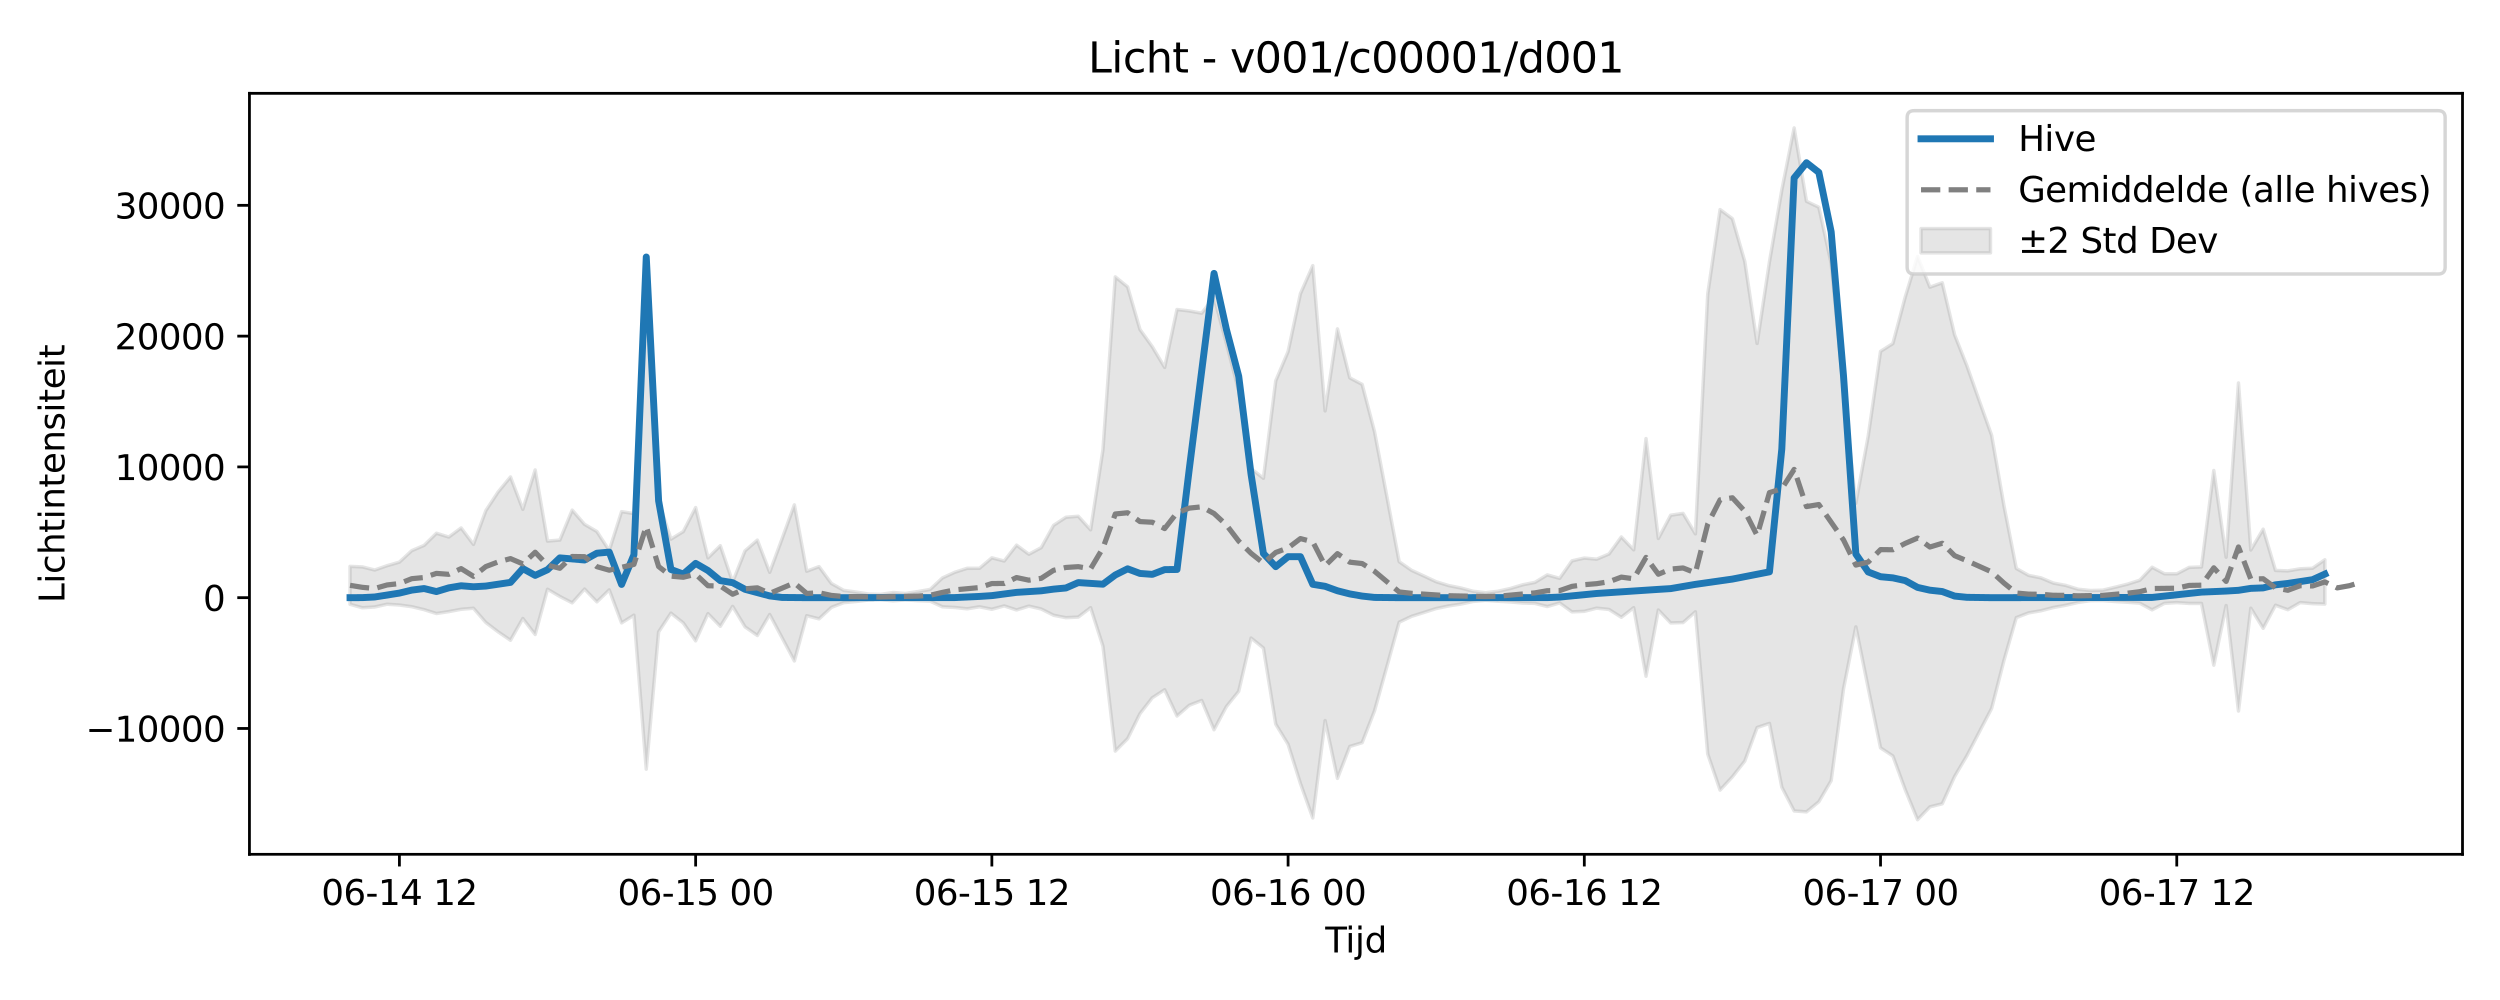 <?xml version="1.0" encoding="utf-8" standalone="no"?>
<!DOCTYPE svg PUBLIC "-//W3C//DTD SVG 1.1//EN"
  "http://www.w3.org/Graphics/SVG/1.1/DTD/svg11.dtd">
<svg xmlns:xlink="http://www.w3.org/1999/xlink" width="720pt" height="288pt" viewBox="0 0 720 288" xmlns="http://www.w3.org/2000/svg" version="1.1">
 <defs>
  <style type="text/css">*{stroke-linejoin: round; stroke-linecap: butt}</style>
 </defs>
 <g id="figure_1">
  <g id="patch_1">
   <path d="M 0 288 
L 720 288 
L 720 0 
L 0 0 
z
" style="fill: #ffffff"/>
  </g>
  <g id="axes_1">
   <g id="patch_2">
    <path d="M 71.84 246.04 
L 709.2 246.04 
L 709.2 26.88 
L 71.84 26.88 
z
" style="fill: #ffffff"/>
   </g>
   <g id="FillBetweenPolyCollection_1">
    <defs>
     <path id="m6eb26330e3" d="M 100.811 -124.887 
L 100.811 -113.963 
L 104.366 -112.962 
L 107.92 -113.189 
L 111.475 -113.981 
L 115.03 -113.755 
L 118.584 -113.27 
L 122.139 -112.419 
L 125.694 -111.305 
L 129.249 -111.852 
L 132.803 -112.524 
L 136.358 -112.824 
L 139.913 -108.725 
L 143.467 -106.02 
L 147.022 -103.599 
L 150.577 -109.879 
L 154.132 -105.257 
L 157.686 -118.308 
L 161.241 -116.21 
L 164.796 -114.378 
L 168.35 -118.353 
L 171.905 -114.666 
L 175.46 -118.114 
L 179.015 -108.609 
L 182.569 -110.822 
L 186.124 -66.468 
L 189.679 -106.007 
L 193.233 -111.414 
L 196.788 -108.592 
L 200.343 -103.433 
L 203.898 -111.276 
L 207.452 -107.619 
L 211.007 -113.359 
L 214.562 -107.466 
L 218.116 -104.97 
L 221.671 -111.023 
L 225.226 -104.342 
L 228.781 -97.64 
L 232.335 -110.677 
L 235.89 -109.77 
L 239.445 -113.078 
L 242.999 -114.436 
L 246.554 -114.77 
L 250.109 -115.189 
L 253.664 -115.306 
L 257.218 -114.942 
L 260.773 -115.244 
L 264.328 -114.998 
L 267.882 -114.866 
L 271.437 -113.23 
L 274.992 -113.044 
L 278.547 -112.66 
L 282.101 -113.239 
L 285.656 -112.528 
L 289.211 -113.501 
L 292.765 -112.327 
L 296.32 -113.439 
L 299.875 -112.608 
L 303.43 -110.806 
L 306.984 -110.104 
L 310.539 -110.277 
L 314.094 -112.992 
L 317.648 -101.89 
L 321.203 -71.683 
L 324.758 -75.268 
L 328.313 -82.468 
L 331.867 -87.041 
L 335.422 -89.355 
L 338.977 -81.78 
L 342.531 -84.889 
L 346.086 -86.26 
L 349.641 -77.827 
L 353.196 -84.499 
L 356.75 -88.916 
L 360.305 -104.244 
L 363.86 -101.375 
L 367.414 -79.444 
L 370.969 -73.642 
L 374.524 -62.376 
L 378.079 -52.418 
L 381.633 -80.473 
L 385.188 -63.826 
L 388.743 -73.025 
L 392.297 -74.1 
L 395.852 -83.255 
L 399.407 -95.965 
L 402.961 -108.8 
L 406.516 -110.491 
L 410.071 -111.6 
L 413.626 -112.74 
L 417.18 -113.486 
L 420.735 -114.028 
L 424.29 -114.79 
L 427.844 -115.094 
L 431.399 -114.845 
L 434.954 -114.636 
L 438.509 -114.327 
L 442.063 -114.222 
L 445.618 -113.313 
L 449.173 -114.359 
L 452.727 -111.776 
L 456.282 -111.935 
L 459.837 -112.846 
L 463.392 -112.479 
L 466.946 -110.222 
L 470.501 -112.992 
L 474.056 -93.24 
L 477.61 -112.322 
L 481.165 -108.594 
L 484.72 -108.699 
L 488.275 -111.795 
L 491.829 -70.836 
L 495.384 -60.452 
L 498.939 -64.278 
L 502.493 -68.81 
L 506.048 -78.476 
L 509.603 -79.66 
L 513.158 -61.293 
L 516.712 -54.452 
L 520.267 -54.183 
L 523.822 -57.09 
L 527.376 -63.171 
L 530.931 -89.601 
L 534.486 -107.462 
L 538.041 -89.863 
L 541.595 -72.619 
L 545.15 -70.278 
L 548.705 -60.569 
L 552.259 -51.922 
L 555.814 -55.627 
L 559.369 -56.511 
L 562.924 -64.367 
L 566.478 -70.363 
L 570.033 -77.191 
L 573.588 -83.973 
L 577.142 -97.808 
L 580.697 -110.126 
L 584.252 -111.491 
L 587.807 -112.103 
L 591.361 -113.029 
L 594.916 -113.68 
L 598.471 -114.492 
L 602.025 -115.014 
L 605.58 -115.028 
L 609.135 -114.758 
L 612.69 -114.543 
L 616.244 -114.287 
L 619.799 -112.358 
L 623.354 -114.237 
L 626.908 -114.447 
L 630.463 -114.211 
L 634.018 -114.211 
L 637.573 -96.422 
L 641.127 -113.612 
L 644.682 -83.221 
L 648.237 -112.839 
L 651.791 -107.041 
L 655.346 -113.691 
L 658.901 -112.405 
L 662.456 -114.454 
L 666.01 -114.142 
L 669.565 -114.028 
L 669.565 -126.785 
L 669.565 -126.785 
L 666.01 -124.342 
L 662.456 -124.191 
L 658.901 -123.583 
L 655.346 -123.716 
L 651.791 -135.598 
L 648.237 -129.603 
L 644.682 -177.715 
L 641.127 -127.514 
L 637.573 -152.513 
L 634.018 -124.719 
L 630.463 -124.587 
L 626.908 -122.738 
L 623.354 -122.757 
L 619.799 -124.638 
L 616.244 -120.891 
L 612.69 -119.754 
L 609.135 -118.877 
L 605.58 -118.033 
L 602.025 -117.935 
L 598.471 -118.308 
L 594.916 -119.409 
L 591.361 -120.079 
L 587.807 -121.572 
L 584.252 -122.289 
L 580.697 -124.29 
L 577.142 -142.348 
L 573.588 -162.632 
L 570.033 -172.579 
L 566.478 -182.625 
L 562.924 -191.58 
L 559.369 -206.559 
L 555.814 -205.293 
L 552.259 -214.15 
L 548.705 -202.442 
L 545.15 -189.061 
L 541.595 -186.802 
L 538.041 -162.38 
L 534.486 -143.054 
L 530.931 -175.39 
L 527.376 -212.144 
L 523.822 -228.309 
L 520.267 -230.022 
L 516.712 -251.158 
L 513.158 -233.223 
L 509.603 -212.592 
L 506.048 -189.072 
L 502.493 -212.71 
L 498.939 -225.005 
L 495.384 -227.648 
L 491.829 -203.333 
L 488.275 -134.247 
L 484.72 -140.15 
L 481.165 -139.616 
L 477.61 -132.92 
L 474.056 -161.691 
L 470.501 -129.638 
L 466.946 -133.357 
L 463.392 -128.45 
L 459.837 -126.958 
L 456.282 -127.282 
L 452.727 -126.478 
L 449.173 -121.438 
L 445.618 -122.433 
L 442.063 -120.281 
L 438.509 -119.574 
L 434.954 -118.511 
L 431.399 -117.713 
L 427.844 -117.299 
L 424.29 -117.712 
L 420.735 -118.655 
L 417.18 -119.371 
L 413.626 -120.457 
L 410.071 -122.129 
L 406.516 -123.755 
L 402.961 -126.234 
L 399.407 -145.053 
L 395.852 -163.715 
L 392.297 -177.297 
L 388.743 -179.17 
L 385.188 -193.282 
L 381.633 -169.658 
L 378.079 -211.497 
L 374.524 -203.403 
L 370.969 -186.754 
L 367.414 -178.334 
L 363.86 -150.249 
L 360.305 -153.054 
L 356.75 -175.405 
L 353.196 -189.124 
L 349.641 -202.397 
L 346.086 -197.803 
L 342.531 -198.448 
L 338.977 -198.869 
L 335.422 -182.187 
L 331.867 -188.144 
L 328.313 -193.103 
L 324.758 -205.383 
L 321.203 -208.264 
L 317.648 -158.464 
L 314.094 -135.399 
L 310.539 -139.323 
L 306.984 -139.037 
L 303.43 -136.704 
L 299.875 -130.284 
L 296.32 -128.376 
L 292.765 -131.001 
L 289.211 -126.428 
L 285.656 -127.356 
L 282.101 -124.33 
L 278.547 -124.329 
L 274.992 -123.191 
L 271.437 -121.568 
L 267.882 -118.246 
L 264.328 -117.63 
L 260.773 -117.074 
L 257.218 -117.361 
L 253.664 -116.829 
L 250.109 -116.922 
L 246.554 -117.491 
L 242.999 -117.971 
L 239.445 -119.962 
L 235.89 -124.812 
L 232.335 -123.483 
L 228.781 -142.596 
L 225.226 -132.796 
L 221.671 -123.179 
L 218.116 -132.444 
L 214.562 -129.362 
L 211.007 -120.361 
L 207.452 -130.845 
L 203.898 -127.336 
L 200.343 -141.818 
L 196.788 -134.911 
L 193.233 -132.723 
L 189.679 -143.683 
L 186.124 -206.387 
L 182.569 -140.09 
L 179.015 -140.644 
L 175.46 -129.456 
L 171.905 -134.925 
L 168.35 -136.99 
L 164.796 -141.088 
L 161.241 -132.467 
L 157.686 -132.16 
L 154.132 -152.657 
L 150.577 -141.318 
L 147.022 -150.64 
L 143.467 -146.331 
L 139.913 -140.927 
L 136.358 -131.214 
L 132.803 -135.95 
L 129.249 -133.335 
L 125.694 -134.426 
L 122.139 -130.931 
L 118.584 -129.409 
L 115.03 -126.112 
L 111.475 -125.076 
L 107.92 -123.839 
L 104.366 -124.73 
L 100.811 -124.887 
z
" style="stroke: #808080; stroke-opacity: 0.2"/>
    </defs>
    <g clip-path="url(#p157ca19099)">
     <use xlink:href="#m6eb26330e3" x="0" y="288" style="fill: #808080; fill-opacity: 0.2; stroke: #808080; stroke-opacity: 0.2"/>
    </g>
   </g>
   <g id="matplotlib.axis_1">
    <g id="xtick_1">
     <g id="line2d_1">
      <defs>
       <path id="me4bbf41bb2" d="M 0 0 
L 0 3.5 
" style="stroke: #000000; stroke-width: 0.8"/>
      </defs>
      <g>
       <use xlink:href="#me4bbf41bb2" x="115.03" y="246.04" style="stroke: #000000; stroke-width: 0.8"/>
      </g>
     </g>
     <g id="text_1">
      <!-- 06-14 12 -->
      <g transform="translate(92.549 260.638) scale(0.1 -0.1)">
       <defs>
        <path id="DejaVuSans-30" d="M 2034 4250 
Q 1547 4250 1301 3770 
Q 1056 3291 1056 2328 
Q 1056 1369 1301 889 
Q 1547 409 2034 409 
Q 2525 409 2770 889 
Q 3016 1369 3016 2328 
Q 3016 3291 2770 3770 
Q 2525 4250 2034 4250 
z
M 2034 4750 
Q 2819 4750 3233 4129 
Q 3647 3509 3647 2328 
Q 3647 1150 3233 529 
Q 2819 -91 2034 -91 
Q 1250 -91 836 529 
Q 422 1150 422 2328 
Q 422 3509 836 4129 
Q 1250 4750 2034 4750 
z
" transform="scale(0.016)"/>
        <path id="DejaVuSans-36" d="M 2113 2584 
Q 1688 2584 1439 2293 
Q 1191 2003 1191 1497 
Q 1191 994 1439 701 
Q 1688 409 2113 409 
Q 2538 409 2786 701 
Q 3034 994 3034 1497 
Q 3034 2003 2786 2293 
Q 2538 2584 2113 2584 
z
M 3366 4563 
L 3366 3988 
Q 3128 4100 2886 4159 
Q 2644 4219 2406 4219 
Q 1781 4219 1451 3797 
Q 1122 3375 1075 2522 
Q 1259 2794 1537 2939 
Q 1816 3084 2150 3084 
Q 2853 3084 3261 2657 
Q 3669 2231 3669 1497 
Q 3669 778 3244 343 
Q 2819 -91 2113 -91 
Q 1303 -91 875 529 
Q 447 1150 447 2328 
Q 447 3434 972 4092 
Q 1497 4750 2381 4750 
Q 2619 4750 2861 4703 
Q 3103 4656 3366 4563 
z
" transform="scale(0.016)"/>
        <path id="DejaVuSans-2d" d="M 313 2009 
L 1997 2009 
L 1997 1497 
L 313 1497 
L 313 2009 
z
" transform="scale(0.016)"/>
        <path id="DejaVuSans-31" d="M 794 531 
L 1825 531 
L 1825 4091 
L 703 3866 
L 703 4441 
L 1819 4666 
L 2450 4666 
L 2450 531 
L 3481 531 
L 3481 0 
L 794 0 
L 794 531 
z
" transform="scale(0.016)"/>
        <path id="DejaVuSans-34" d="M 2419 4116 
L 825 1625 
L 2419 1625 
L 2419 4116 
z
M 2253 4666 
L 3047 4666 
L 3047 1625 
L 3713 1625 
L 3713 1100 
L 3047 1100 
L 3047 0 
L 2419 0 
L 2419 1100 
L 313 1100 
L 313 1709 
L 2253 4666 
z
" transform="scale(0.016)"/>
        <path id="DejaVuSans-20" transform="scale(0.016)"/>
        <path id="DejaVuSans-32" d="M 1228 531 
L 3431 531 
L 3431 0 
L 469 0 
L 469 531 
Q 828 903 1448 1529 
Q 2069 2156 2228 2338 
Q 2531 2678 2651 2914 
Q 2772 3150 2772 3378 
Q 2772 3750 2511 3984 
Q 2250 4219 1831 4219 
Q 1534 4219 1204 4116 
Q 875 4013 500 3803 
L 500 4441 
Q 881 4594 1212 4672 
Q 1544 4750 1819 4750 
Q 2544 4750 2975 4387 
Q 3406 4025 3406 3419 
Q 3406 3131 3298 2873 
Q 3191 2616 2906 2266 
Q 2828 2175 2409 1742 
Q 1991 1309 1228 531 
z
" transform="scale(0.016)"/>
       </defs>
       <use xlink:href="#DejaVuSans-30"/>
       <use xlink:href="#DejaVuSans-36" transform="translate(63.623 0)"/>
       <use xlink:href="#DejaVuSans-2d" transform="translate(127.246 0)"/>
       <use xlink:href="#DejaVuSans-31" transform="translate(163.33 0)"/>
       <use xlink:href="#DejaVuSans-34" transform="translate(226.953 0)"/>
       <use xlink:href="#DejaVuSans-20" transform="translate(290.576 0)"/>
       <use xlink:href="#DejaVuSans-31" transform="translate(322.363 0)"/>
       <use xlink:href="#DejaVuSans-32" transform="translate(385.986 0)"/>
      </g>
     </g>
    </g>
    <g id="xtick_2">
     <g id="line2d_2">
      <g>
       <use xlink:href="#me4bbf41bb2" x="200.343" y="246.04" style="stroke: #000000; stroke-width: 0.8"/>
      </g>
     </g>
     <g id="text_2">
      <!-- 06-15 00 -->
      <g transform="translate(177.862 260.638) scale(0.1 -0.1)">
       <defs>
        <path id="DejaVuSans-35" d="M 691 4666 
L 3169 4666 
L 3169 4134 
L 1269 4134 
L 1269 2991 
Q 1406 3038 1543 3061 
Q 1681 3084 1819 3084 
Q 2600 3084 3056 2656 
Q 3513 2228 3513 1497 
Q 3513 744 3044 326 
Q 2575 -91 1722 -91 
Q 1428 -91 1123 -41 
Q 819 9 494 109 
L 494 744 
Q 775 591 1075 516 
Q 1375 441 1709 441 
Q 2250 441 2565 725 
Q 2881 1009 2881 1497 
Q 2881 1984 2565 2268 
Q 2250 2553 1709 2553 
Q 1456 2553 1204 2497 
Q 953 2441 691 2322 
L 691 4666 
z
" transform="scale(0.016)"/>
       </defs>
       <use xlink:href="#DejaVuSans-30"/>
       <use xlink:href="#DejaVuSans-36" transform="translate(63.623 0)"/>
       <use xlink:href="#DejaVuSans-2d" transform="translate(127.246 0)"/>
       <use xlink:href="#DejaVuSans-31" transform="translate(163.33 0)"/>
       <use xlink:href="#DejaVuSans-35" transform="translate(226.953 0)"/>
       <use xlink:href="#DejaVuSans-20" transform="translate(290.576 0)"/>
       <use xlink:href="#DejaVuSans-30" transform="translate(322.363 0)"/>
       <use xlink:href="#DejaVuSans-30" transform="translate(385.986 0)"/>
      </g>
     </g>
    </g>
    <g id="xtick_3">
     <g id="line2d_3">
      <g>
       <use xlink:href="#me4bbf41bb2" x="285.656" y="246.04" style="stroke: #000000; stroke-width: 0.8"/>
      </g>
     </g>
     <g id="text_3">
      <!-- 06-15 12 -->
      <g transform="translate(263.176 260.638) scale(0.1 -0.1)">
       <use xlink:href="#DejaVuSans-30"/>
       <use xlink:href="#DejaVuSans-36" transform="translate(63.623 0)"/>
       <use xlink:href="#DejaVuSans-2d" transform="translate(127.246 0)"/>
       <use xlink:href="#DejaVuSans-31" transform="translate(163.33 0)"/>
       <use xlink:href="#DejaVuSans-35" transform="translate(226.953 0)"/>
       <use xlink:href="#DejaVuSans-20" transform="translate(290.576 0)"/>
       <use xlink:href="#DejaVuSans-31" transform="translate(322.363 0)"/>
       <use xlink:href="#DejaVuSans-32" transform="translate(385.986 0)"/>
      </g>
     </g>
    </g>
    <g id="xtick_4">
     <g id="line2d_4">
      <g>
       <use xlink:href="#me4bbf41bb2" x="370.969" y="246.04" style="stroke: #000000; stroke-width: 0.8"/>
      </g>
     </g>
     <g id="text_4">
      <!-- 06-16 00 -->
      <g transform="translate(348.489 260.638) scale(0.1 -0.1)">
       <use xlink:href="#DejaVuSans-30"/>
       <use xlink:href="#DejaVuSans-36" transform="translate(63.623 0)"/>
       <use xlink:href="#DejaVuSans-2d" transform="translate(127.246 0)"/>
       <use xlink:href="#DejaVuSans-31" transform="translate(163.33 0)"/>
       <use xlink:href="#DejaVuSans-36" transform="translate(226.953 0)"/>
       <use xlink:href="#DejaVuSans-20" transform="translate(290.576 0)"/>
       <use xlink:href="#DejaVuSans-30" transform="translate(322.363 0)"/>
       <use xlink:href="#DejaVuSans-30" transform="translate(385.986 0)"/>
      </g>
     </g>
    </g>
    <g id="xtick_5">
     <g id="line2d_5">
      <g>
       <use xlink:href="#me4bbf41bb2" x="456.282" y="246.04" style="stroke: #000000; stroke-width: 0.8"/>
      </g>
     </g>
     <g id="text_5">
      <!-- 06-16 12 -->
      <g transform="translate(433.802 260.638) scale(0.1 -0.1)">
       <use xlink:href="#DejaVuSans-30"/>
       <use xlink:href="#DejaVuSans-36" transform="translate(63.623 0)"/>
       <use xlink:href="#DejaVuSans-2d" transform="translate(127.246 0)"/>
       <use xlink:href="#DejaVuSans-31" transform="translate(163.33 0)"/>
       <use xlink:href="#DejaVuSans-36" transform="translate(226.953 0)"/>
       <use xlink:href="#DejaVuSans-20" transform="translate(290.576 0)"/>
       <use xlink:href="#DejaVuSans-31" transform="translate(322.363 0)"/>
       <use xlink:href="#DejaVuSans-32" transform="translate(385.986 0)"/>
      </g>
     </g>
    </g>
    <g id="xtick_6">
     <g id="line2d_6">
      <g>
       <use xlink:href="#me4bbf41bb2" x="541.595" y="246.04" style="stroke: #000000; stroke-width: 0.8"/>
      </g>
     </g>
     <g id="text_6">
      <!-- 06-17 00 -->
      <g transform="translate(519.115 260.638) scale(0.1 -0.1)">
       <defs>
        <path id="DejaVuSans-37" d="M 525 4666 
L 3525 4666 
L 3525 4397 
L 1831 0 
L 1172 0 
L 2766 4134 
L 525 4134 
L 525 4666 
z
" transform="scale(0.016)"/>
       </defs>
       <use xlink:href="#DejaVuSans-30"/>
       <use xlink:href="#DejaVuSans-36" transform="translate(63.623 0)"/>
       <use xlink:href="#DejaVuSans-2d" transform="translate(127.246 0)"/>
       <use xlink:href="#DejaVuSans-31" transform="translate(163.33 0)"/>
       <use xlink:href="#DejaVuSans-37" transform="translate(226.953 0)"/>
       <use xlink:href="#DejaVuSans-20" transform="translate(290.576 0)"/>
       <use xlink:href="#DejaVuSans-30" transform="translate(322.363 0)"/>
       <use xlink:href="#DejaVuSans-30" transform="translate(385.986 0)"/>
      </g>
     </g>
    </g>
    <g id="xtick_7">
     <g id="line2d_7">
      <g>
       <use xlink:href="#me4bbf41bb2" x="626.908" y="246.04" style="stroke: #000000; stroke-width: 0.8"/>
      </g>
     </g>
     <g id="text_7">
      <!-- 06-17 12 -->
      <g transform="translate(604.428 260.638) scale(0.1 -0.1)">
       <use xlink:href="#DejaVuSans-30"/>
       <use xlink:href="#DejaVuSans-36" transform="translate(63.623 0)"/>
       <use xlink:href="#DejaVuSans-2d" transform="translate(127.246 0)"/>
       <use xlink:href="#DejaVuSans-31" transform="translate(163.33 0)"/>
       <use xlink:href="#DejaVuSans-37" transform="translate(226.953 0)"/>
       <use xlink:href="#DejaVuSans-20" transform="translate(290.576 0)"/>
       <use xlink:href="#DejaVuSans-31" transform="translate(322.363 0)"/>
       <use xlink:href="#DejaVuSans-32" transform="translate(385.986 0)"/>
      </g>
     </g>
    </g>
    <g id="text_8">
     <!-- Tijd -->
     <g transform="translate(381.67 274.317) scale(0.1 -0.1)">
      <defs>
       <path id="DejaVuSans-54" d="M -19 4666 
L 3928 4666 
L 3928 4134 
L 2272 4134 
L 2272 0 
L 1638 0 
L 1638 4134 
L -19 4134 
L -19 4666 
z
" transform="scale(0.016)"/>
       <path id="DejaVuSans-69" d="M 603 3500 
L 1178 3500 
L 1178 0 
L 603 0 
L 603 3500 
z
M 603 4863 
L 1178 4863 
L 1178 4134 
L 603 4134 
L 603 4863 
z
" transform="scale(0.016)"/>
       <path id="DejaVuSans-6a" d="M 603 3500 
L 1178 3500 
L 1178 -63 
Q 1178 -731 923 -1031 
Q 669 -1331 103 -1331 
L -116 -1331 
L -116 -844 
L 38 -844 
Q 366 -844 484 -692 
Q 603 -541 603 -63 
L 603 3500 
z
M 603 4863 
L 1178 4863 
L 1178 4134 
L 603 4134 
L 603 4863 
z
" transform="scale(0.016)"/>
       <path id="DejaVuSans-64" d="M 2906 2969 
L 2906 4863 
L 3481 4863 
L 3481 0 
L 2906 0 
L 2906 525 
Q 2725 213 2448 61 
Q 2172 -91 1784 -91 
Q 1150 -91 751 415 
Q 353 922 353 1747 
Q 353 2572 751 3078 
Q 1150 3584 1784 3584 
Q 2172 3584 2448 3432 
Q 2725 3281 2906 2969 
z
M 947 1747 
Q 947 1113 1208 752 
Q 1469 391 1925 391 
Q 2381 391 2643 752 
Q 2906 1113 2906 1747 
Q 2906 2381 2643 2742 
Q 2381 3103 1925 3103 
Q 1469 3103 1208 2742 
Q 947 2381 947 1747 
z
" transform="scale(0.016)"/>
      </defs>
      <use xlink:href="#DejaVuSans-54"/>
      <use xlink:href="#DejaVuSans-69" transform="translate(57.959 0)"/>
      <use xlink:href="#DejaVuSans-6a" transform="translate(85.742 0)"/>
      <use xlink:href="#DejaVuSans-64" transform="translate(113.525 0)"/>
     </g>
    </g>
   </g>
   <g id="matplotlib.axis_2">
    <g id="ytick_1">
     <g id="line2d_8">
      <defs>
       <path id="m5c05095b38" d="M 0 0 
L -3.5 0 
" style="stroke: #000000; stroke-width: 0.8"/>
      </defs>
      <g>
       <use xlink:href="#m5c05095b38" x="71.84" y="209.794" style="stroke: #000000; stroke-width: 0.8"/>
      </g>
     </g>
     <g id="text_9">
      <!-- −10000 -->
      <g transform="translate(24.648 213.593) scale(0.1 -0.1)">
       <defs>
        <path id="DejaVuSans-2212" d="M 678 2272 
L 4684 2272 
L 4684 1741 
L 678 1741 
L 678 2272 
z
" transform="scale(0.016)"/>
       </defs>
       <use xlink:href="#DejaVuSans-2212"/>
       <use xlink:href="#DejaVuSans-31" transform="translate(83.789 0)"/>
       <use xlink:href="#DejaVuSans-30" transform="translate(147.412 0)"/>
       <use xlink:href="#DejaVuSans-30" transform="translate(211.035 0)"/>
       <use xlink:href="#DejaVuSans-30" transform="translate(274.658 0)"/>
       <use xlink:href="#DejaVuSans-30" transform="translate(338.281 0)"/>
      </g>
     </g>
    </g>
    <g id="ytick_2">
     <g id="line2d_9">
      <g>
       <use xlink:href="#m5c05095b38" x="71.84" y="172.13" style="stroke: #000000; stroke-width: 0.8"/>
      </g>
     </g>
     <g id="text_10">
      <!-- 0 -->
      <g transform="translate(58.477 175.93) scale(0.1 -0.1)">
       <use xlink:href="#DejaVuSans-30"/>
      </g>
     </g>
    </g>
    <g id="ytick_3">
     <g id="line2d_10">
      <g>
       <use xlink:href="#m5c05095b38" x="71.84" y="134.467" style="stroke: #000000; stroke-width: 0.8"/>
      </g>
     </g>
     <g id="text_11">
      <!-- 10000 -->
      <g transform="translate(33.028 138.266) scale(0.1 -0.1)">
       <use xlink:href="#DejaVuSans-31"/>
       <use xlink:href="#DejaVuSans-30" transform="translate(63.623 0)"/>
       <use xlink:href="#DejaVuSans-30" transform="translate(127.246 0)"/>
       <use xlink:href="#DejaVuSans-30" transform="translate(190.869 0)"/>
       <use xlink:href="#DejaVuSans-30" transform="translate(254.492 0)"/>
      </g>
     </g>
    </g>
    <g id="ytick_4">
     <g id="line2d_11">
      <g>
       <use xlink:href="#m5c05095b38" x="71.84" y="96.803" style="stroke: #000000; stroke-width: 0.8"/>
      </g>
     </g>
     <g id="text_12">
      <!-- 20000 -->
      <g transform="translate(33.028 100.602) scale(0.1 -0.1)">
       <use xlink:href="#DejaVuSans-32"/>
       <use xlink:href="#DejaVuSans-30" transform="translate(63.623 0)"/>
       <use xlink:href="#DejaVuSans-30" transform="translate(127.246 0)"/>
       <use xlink:href="#DejaVuSans-30" transform="translate(190.869 0)"/>
       <use xlink:href="#DejaVuSans-30" transform="translate(254.492 0)"/>
      </g>
     </g>
    </g>
    <g id="ytick_5">
     <g id="line2d_12">
      <g>
       <use xlink:href="#m5c05095b38" x="71.84" y="59.139" style="stroke: #000000; stroke-width: 0.8"/>
      </g>
     </g>
     <g id="text_13">
      <!-- 30000 -->
      <g transform="translate(33.028 62.938) scale(0.1 -0.1)">
       <defs>
        <path id="DejaVuSans-33" d="M 2597 2516 
Q 3050 2419 3304 2112 
Q 3559 1806 3559 1356 
Q 3559 666 3084 287 
Q 2609 -91 1734 -91 
Q 1441 -91 1130 -33 
Q 819 25 488 141 
L 488 750 
Q 750 597 1062 519 
Q 1375 441 1716 441 
Q 2309 441 2620 675 
Q 2931 909 2931 1356 
Q 2931 1769 2642 2001 
Q 2353 2234 1838 2234 
L 1294 2234 
L 1294 2753 
L 1863 2753 
Q 2328 2753 2575 2939 
Q 2822 3125 2822 3475 
Q 2822 3834 2567 4026 
Q 2313 4219 1838 4219 
Q 1578 4219 1281 4162 
Q 984 4106 628 3988 
L 628 4550 
Q 988 4650 1302 4700 
Q 1616 4750 1894 4750 
Q 2613 4750 3031 4423 
Q 3450 4097 3450 3541 
Q 3450 3153 3228 2886 
Q 3006 2619 2597 2516 
z
" transform="scale(0.016)"/>
       </defs>
       <use xlink:href="#DejaVuSans-33"/>
       <use xlink:href="#DejaVuSans-30" transform="translate(63.623 0)"/>
       <use xlink:href="#DejaVuSans-30" transform="translate(127.246 0)"/>
       <use xlink:href="#DejaVuSans-30" transform="translate(190.869 0)"/>
       <use xlink:href="#DejaVuSans-30" transform="translate(254.492 0)"/>
      </g>
     </g>
    </g>
    <g id="text_14">
     <!-- Lichtintensiteit -->
     <g transform="translate(18.568 173.656) rotate(-90) scale(0.1 -0.1)">
      <defs>
       <path id="DejaVuSans-4c" d="M 628 4666 
L 1259 4666 
L 1259 531 
L 3531 531 
L 3531 0 
L 628 0 
L 628 4666 
z
" transform="scale(0.016)"/>
       <path id="DejaVuSans-63" d="M 3122 3366 
L 3122 2828 
Q 2878 2963 2633 3030 
Q 2388 3097 2138 3097 
Q 1578 3097 1268 2742 
Q 959 2388 959 1747 
Q 959 1106 1268 751 
Q 1578 397 2138 397 
Q 2388 397 2633 464 
Q 2878 531 3122 666 
L 3122 134 
Q 2881 22 2623 -34 
Q 2366 -91 2075 -91 
Q 1284 -91 818 406 
Q 353 903 353 1747 
Q 353 2603 823 3093 
Q 1294 3584 2113 3584 
Q 2378 3584 2631 3529 
Q 2884 3475 3122 3366 
z
" transform="scale(0.016)"/>
       <path id="DejaVuSans-68" d="M 3513 2113 
L 3513 0 
L 2938 0 
L 2938 2094 
Q 2938 2591 2744 2837 
Q 2550 3084 2163 3084 
Q 1697 3084 1428 2787 
Q 1159 2491 1159 1978 
L 1159 0 
L 581 0 
L 581 4863 
L 1159 4863 
L 1159 2956 
Q 1366 3272 1645 3428 
Q 1925 3584 2291 3584 
Q 2894 3584 3203 3211 
Q 3513 2838 3513 2113 
z
" transform="scale(0.016)"/>
       <path id="DejaVuSans-74" d="M 1172 4494 
L 1172 3500 
L 2356 3500 
L 2356 3053 
L 1172 3053 
L 1172 1153 
Q 1172 725 1289 603 
Q 1406 481 1766 481 
L 2356 481 
L 2356 0 
L 1766 0 
Q 1100 0 847 248 
Q 594 497 594 1153 
L 594 3053 
L 172 3053 
L 172 3500 
L 594 3500 
L 594 4494 
L 1172 4494 
z
" transform="scale(0.016)"/>
       <path id="DejaVuSans-6e" d="M 3513 2113 
L 3513 0 
L 2938 0 
L 2938 2094 
Q 2938 2591 2744 2837 
Q 2550 3084 2163 3084 
Q 1697 3084 1428 2787 
Q 1159 2491 1159 1978 
L 1159 0 
L 581 0 
L 581 3500 
L 1159 3500 
L 1159 2956 
Q 1366 3272 1645 3428 
Q 1925 3584 2291 3584 
Q 2894 3584 3203 3211 
Q 3513 2838 3513 2113 
z
" transform="scale(0.016)"/>
       <path id="DejaVuSans-65" d="M 3597 1894 
L 3597 1613 
L 953 1613 
Q 991 1019 1311 708 
Q 1631 397 2203 397 
Q 2534 397 2845 478 
Q 3156 559 3463 722 
L 3463 178 
Q 3153 47 2828 -22 
Q 2503 -91 2169 -91 
Q 1331 -91 842 396 
Q 353 884 353 1716 
Q 353 2575 817 3079 
Q 1281 3584 2069 3584 
Q 2775 3584 3186 3129 
Q 3597 2675 3597 1894 
z
M 3022 2063 
Q 3016 2534 2758 2815 
Q 2500 3097 2075 3097 
Q 1594 3097 1305 2825 
Q 1016 2553 972 2059 
L 3022 2063 
z
" transform="scale(0.016)"/>
       <path id="DejaVuSans-73" d="M 2834 3397 
L 2834 2853 
Q 2591 2978 2328 3040 
Q 2066 3103 1784 3103 
Q 1356 3103 1142 2972 
Q 928 2841 928 2578 
Q 928 2378 1081 2264 
Q 1234 2150 1697 2047 
L 1894 2003 
Q 2506 1872 2764 1633 
Q 3022 1394 3022 966 
Q 3022 478 2636 193 
Q 2250 -91 1575 -91 
Q 1294 -91 989 -36 
Q 684 19 347 128 
L 347 722 
Q 666 556 975 473 
Q 1284 391 1588 391 
Q 1994 391 2212 530 
Q 2431 669 2431 922 
Q 2431 1156 2273 1281 
Q 2116 1406 1581 1522 
L 1381 1569 
Q 847 1681 609 1914 
Q 372 2147 372 2553 
Q 372 3047 722 3315 
Q 1072 3584 1716 3584 
Q 2034 3584 2315 3537 
Q 2597 3491 2834 3397 
z
" transform="scale(0.016)"/>
      </defs>
      <use xlink:href="#DejaVuSans-4c"/>
      <use xlink:href="#DejaVuSans-69" transform="translate(55.713 0)"/>
      <use xlink:href="#DejaVuSans-63" transform="translate(83.496 0)"/>
      <use xlink:href="#DejaVuSans-68" transform="translate(138.477 0)"/>
      <use xlink:href="#DejaVuSans-74" transform="translate(201.855 0)"/>
      <use xlink:href="#DejaVuSans-69" transform="translate(241.064 0)"/>
      <use xlink:href="#DejaVuSans-6e" transform="translate(268.848 0)"/>
      <use xlink:href="#DejaVuSans-74" transform="translate(332.227 0)"/>
      <use xlink:href="#DejaVuSans-65" transform="translate(371.436 0)"/>
      <use xlink:href="#DejaVuSans-6e" transform="translate(432.959 0)"/>
      <use xlink:href="#DejaVuSans-73" transform="translate(496.338 0)"/>
      <use xlink:href="#DejaVuSans-69" transform="translate(548.438 0)"/>
      <use xlink:href="#DejaVuSans-74" transform="translate(576.221 0)"/>
      <use xlink:href="#DejaVuSans-65" transform="translate(615.43 0)"/>
      <use xlink:href="#DejaVuSans-69" transform="translate(676.953 0)"/>
      <use xlink:href="#DejaVuSans-74" transform="translate(704.736 0)"/>
     </g>
    </g>
   </g>
   <g id="line2d_13">
    <path d="M 100.811 172.13 
L 104.366 172.113 
L 107.92 171.93 
L 115.03 170.811 
L 118.584 169.952 
L 122.139 169.498 
L 125.694 170.37 
L 129.249 169.3 
L 132.803 168.7 
L 136.358 168.987 
L 139.913 168.787 
L 147.022 167.726 
L 150.577 163.754 
L 154.132 165.711 
L 157.686 164.079 
L 161.241 160.673 
L 168.35 161.276 
L 171.905 159.326 
L 175.46 159.006 
L 179.015 168.313 
L 182.569 159.785 
L 186.124 74.026 
L 189.679 144.245 
L 193.233 164.011 
L 196.788 165.334 
L 200.343 162.258 
L 203.898 164.309 
L 207.452 167.224 
L 211.007 167.81 
L 214.562 169.72 
L 221.671 171.622 
L 225.226 172.065 
L 232.335 172.13 
L 274.992 172.101 
L 282.101 171.772 
L 285.656 171.535 
L 292.765 170.604 
L 299.875 170.153 
L 303.43 169.671 
L 306.984 169.337 
L 310.539 167.785 
L 317.648 168.248 
L 321.203 165.596 
L 324.758 163.818 
L 328.313 165.151 
L 331.867 165.415 
L 335.422 164.052 
L 338.977 164.009 
L 342.531 134.924 
L 349.641 78.742 
L 353.196 94.831 
L 356.75 108.363 
L 360.305 136.593 
L 363.86 159.395 
L 367.414 163.195 
L 370.969 160.324 
L 374.524 160.328 
L 378.079 168.28 
L 381.633 168.857 
L 385.188 170.143 
L 388.743 171.048 
L 392.297 171.671 
L 395.852 172.056 
L 402.961 172.13 
L 445.618 172.11 
L 449.173 171.958 
L 459.837 170.92 
L 477.61 169.74 
L 481.165 169.516 
L 488.275 168.299 
L 498.939 166.776 
L 509.603 164.686 
L 513.158 129.325 
L 516.712 51.247 
L 520.267 46.871 
L 523.822 49.651 
L 527.376 66.773 
L 530.931 108.269 
L 534.486 159.562 
L 538.041 164.724 
L 541.595 166.095 
L 545.15 166.426 
L 548.705 167.21 
L 552.259 169.174 
L 555.814 169.975 
L 559.369 170.362 
L 562.924 171.669 
L 566.478 172.03 
L 573.588 172.13 
L 619.799 172.06 
L 634.018 170.527 
L 641.127 170.225 
L 644.682 170.009 
L 648.237 169.451 
L 651.791 169.312 
L 655.346 168.427 
L 658.901 168.03 
L 666.01 166.955 
L 669.565 165.338 
L 669.565 165.338 
" clip-path="url(#p157ca19099)" style="fill: none; stroke: #1f77b4; stroke-width: 2; stroke-linecap: square"/>
   </g>
   <g id="line2d_14">
    <path d="M 100.811 168.575 
L 104.366 169.154 
L 107.92 169.486 
L 111.475 168.471 
L 115.03 168.067 
L 118.584 166.661 
L 122.139 166.325 
L 125.694 165.134 
L 129.249 165.407 
L 132.803 163.763 
L 136.358 165.981 
L 139.913 163.174 
L 143.467 161.825 
L 147.022 160.881 
L 150.577 162.402 
L 154.132 159.043 
L 157.686 162.766 
L 161.241 163.661 
L 164.796 160.267 
L 168.35 160.329 
L 171.905 163.204 
L 175.46 164.215 
L 182.569 162.544 
L 186.124 151.572 
L 189.679 163.155 
L 193.233 165.932 
L 196.788 166.248 
L 200.343 165.375 
L 203.898 168.694 
L 207.452 168.768 
L 211.007 171.14 
L 214.562 169.586 
L 218.116 169.293 
L 221.671 170.899 
L 228.781 167.882 
L 232.335 170.92 
L 235.89 170.709 
L 239.445 171.48 
L 242.999 171.796 
L 253.664 171.932 
L 264.328 171.686 
L 267.882 171.444 
L 271.437 170.601 
L 274.992 169.882 
L 282.101 169.216 
L 285.656 168.058 
L 289.211 168.036 
L 292.765 166.336 
L 296.32 167.093 
L 299.875 166.554 
L 303.43 164.245 
L 306.984 163.429 
L 310.539 163.2 
L 314.094 163.804 
L 317.648 157.823 
L 321.203 148.027 
L 324.758 147.674 
L 328.313 150.215 
L 331.867 150.407 
L 335.422 152.229 
L 338.977 147.676 
L 342.531 146.332 
L 346.086 145.968 
L 349.641 147.888 
L 353.196 151.188 
L 356.75 155.84 
L 360.305 159.351 
L 363.86 162.188 
L 367.414 159.111 
L 370.969 157.802 
L 374.524 155.11 
L 378.079 156.042 
L 381.633 162.935 
L 385.188 159.446 
L 388.743 161.903 
L 392.297 162.302 
L 395.852 164.515 
L 402.961 170.483 
L 406.516 170.877 
L 417.18 171.571 
L 427.844 171.804 
L 431.399 171.721 
L 442.063 170.749 
L 445.618 170.127 
L 449.173 170.101 
L 452.727 168.873 
L 456.282 168.391 
L 459.837 168.098 
L 463.392 167.536 
L 466.946 166.211 
L 470.501 166.685 
L 474.056 160.535 
L 477.61 165.379 
L 481.165 163.895 
L 484.72 163.575 
L 488.275 164.979 
L 491.829 150.915 
L 495.384 143.95 
L 498.939 143.359 
L 502.493 147.24 
L 506.048 154.226 
L 509.603 141.874 
L 513.158 140.742 
L 516.712 135.195 
L 520.267 145.897 
L 523.822 145.3 
L 530.931 155.505 
L 534.486 162.742 
L 538.041 161.879 
L 541.595 158.29 
L 545.15 158.33 
L 548.705 156.495 
L 552.259 154.964 
L 555.814 157.54 
L 559.369 156.465 
L 562.924 160.027 
L 566.478 161.506 
L 573.588 164.698 
L 577.142 167.922 
L 580.697 170.792 
L 584.252 171.11 
L 587.807 171.162 
L 591.361 171.446 
L 594.916 171.455 
L 598.471 171.6 
L 605.58 171.469 
L 612.69 170.851 
L 616.244 170.411 
L 619.799 169.502 
L 626.908 169.408 
L 630.463 168.601 
L 634.018 168.535 
L 637.573 163.532 
L 641.127 167.437 
L 644.682 157.532 
L 648.237 166.779 
L 651.791 166.68 
L 655.346 169.297 
L 658.901 170.006 
L 662.456 168.678 
L 666.01 168.758 
L 669.565 167.594 
L 673.12 169.31 
L 676.674 168.673 
L 680.229 167.576 
L 680.229 167.576 
" clip-path="url(#p157ca19099)" style="fill: none; stroke-dasharray: 5.55,2.4; stroke-dashoffset: 0; stroke: #808080; stroke-width: 1.5"/>
   </g>
   <g id="patch_3">
    <path d="M 71.84 246.04 
L 71.84 26.88 
" style="fill: none; stroke: #000000; stroke-width: 0.8; stroke-linejoin: miter; stroke-linecap: square"/>
   </g>
   <g id="patch_4">
    <path d="M 709.2 246.04 
L 709.2 26.88 
" style="fill: none; stroke: #000000; stroke-width: 0.8; stroke-linejoin: miter; stroke-linecap: square"/>
   </g>
   <g id="patch_5">
    <path d="M 71.84 246.04 
L 709.2 246.04 
" style="fill: none; stroke: #000000; stroke-width: 0.8; stroke-linejoin: miter; stroke-linecap: square"/>
   </g>
   <g id="patch_6">
    <path d="M 71.84 26.88 
L 709.2 26.88 
" style="fill: none; stroke: #000000; stroke-width: 0.8; stroke-linejoin: miter; stroke-linecap: square"/>
   </g>
   <g id="text_15">
    <!-- Licht - v001/c00001/d001 -->
    <g transform="translate(313.383 20.88) scale(0.12 -0.12)">
     <defs>
      <path id="DejaVuSans-76" d="M 191 3500 
L 800 3500 
L 1894 563 
L 2988 3500 
L 3597 3500 
L 2284 0 
L 1503 0 
L 191 3500 
z
" transform="scale(0.016)"/>
      <path id="DejaVuSans-2f" d="M 1625 4666 
L 2156 4666 
L 531 -594 
L 0 -594 
L 1625 4666 
z
" transform="scale(0.016)"/>
     </defs>
     <use xlink:href="#DejaVuSans-4c"/>
     <use xlink:href="#DejaVuSans-69" transform="translate(55.713 0)"/>
     <use xlink:href="#DejaVuSans-63" transform="translate(83.496 0)"/>
     <use xlink:href="#DejaVuSans-68" transform="translate(138.477 0)"/>
     <use xlink:href="#DejaVuSans-74" transform="translate(201.855 0)"/>
     <use xlink:href="#DejaVuSans-20" transform="translate(241.064 0)"/>
     <use xlink:href="#DejaVuSans-2d" transform="translate(272.852 0)"/>
     <use xlink:href="#DejaVuSans-20" transform="translate(308.936 0)"/>
     <use xlink:href="#DejaVuSans-76" transform="translate(340.723 0)"/>
     <use xlink:href="#DejaVuSans-30" transform="translate(399.902 0)"/>
     <use xlink:href="#DejaVuSans-30" transform="translate(463.525 0)"/>
     <use xlink:href="#DejaVuSans-31" transform="translate(527.148 0)"/>
     <use xlink:href="#DejaVuSans-2f" transform="translate(590.771 0)"/>
     <use xlink:href="#DejaVuSans-63" transform="translate(624.463 0)"/>
     <use xlink:href="#DejaVuSans-30" transform="translate(679.443 0)"/>
     <use xlink:href="#DejaVuSans-30" transform="translate(743.066 0)"/>
     <use xlink:href="#DejaVuSans-30" transform="translate(806.689 0)"/>
     <use xlink:href="#DejaVuSans-30" transform="translate(870.312 0)"/>
     <use xlink:href="#DejaVuSans-31" transform="translate(933.936 0)"/>
     <use xlink:href="#DejaVuSans-2f" transform="translate(997.559 0)"/>
     <use xlink:href="#DejaVuSans-64" transform="translate(1031.25 0)"/>
     <use xlink:href="#DejaVuSans-30" transform="translate(1094.727 0)"/>
     <use xlink:href="#DejaVuSans-30" transform="translate(1158.35 0)"/>
     <use xlink:href="#DejaVuSans-31" transform="translate(1221.973 0)"/>
    </g>
   </g>
   <g id="legend_1">
    <g id="patch_7">
     <path d="M 551.256 78.914 
L 702.2 78.914 
Q 704.2 78.914 704.2 76.914 
L 704.2 33.88 
Q 704.2 31.88 702.2 31.88 
L 551.256 31.88 
Q 549.256 31.88 549.256 33.88 
L 549.256 76.914 
Q 549.256 78.914 551.256 78.914 
z
" style="fill: #ffffff; opacity: 0.8; stroke: #cccccc; stroke-linejoin: miter"/>
    </g>
    <g id="line2d_15">
     <path d="M 553.256 39.978 
L 563.256 39.978 
L 573.256 39.978 
" style="fill: none; stroke: #1f77b4; stroke-width: 2; stroke-linecap: square"/>
    </g>
    <g id="text_16">
     <!-- Hive -->
     <g transform="translate(581.256 43.478) scale(0.1 -0.1)">
      <defs>
       <path id="DejaVuSans-48" d="M 628 4666 
L 1259 4666 
L 1259 2753 
L 3553 2753 
L 3553 4666 
L 4184 4666 
L 4184 0 
L 3553 0 
L 3553 2222 
L 1259 2222 
L 1259 0 
L 628 0 
L 628 4666 
z
" transform="scale(0.016)"/>
      </defs>
      <use xlink:href="#DejaVuSans-48"/>
      <use xlink:href="#DejaVuSans-69" transform="translate(75.195 0)"/>
      <use xlink:href="#DejaVuSans-76" transform="translate(102.979 0)"/>
      <use xlink:href="#DejaVuSans-65" transform="translate(162.158 0)"/>
     </g>
    </g>
    <g id="line2d_16">
     <path d="M 553.256 54.657 
L 563.256 54.657 
L 573.256 54.657 
" style="fill: none; stroke-dasharray: 5.55,2.4; stroke-dashoffset: 0; stroke: #808080; stroke-width: 1.5"/>
    </g>
    <g id="text_17">
     <!-- Gemiddelde (alle hives) -->
     <g transform="translate(581.256 58.157) scale(0.1 -0.1)">
      <defs>
       <path id="DejaVuSans-47" d="M 3809 666 
L 3809 1919 
L 2778 1919 
L 2778 2438 
L 4434 2438 
L 4434 434 
Q 4069 175 3628 42 
Q 3188 -91 2688 -91 
Q 1594 -91 976 548 
Q 359 1188 359 2328 
Q 359 3472 976 4111 
Q 1594 4750 2688 4750 
Q 3144 4750 3555 4637 
Q 3966 4525 4313 4306 
L 4313 3634 
Q 3963 3931 3569 4081 
Q 3175 4231 2741 4231 
Q 1884 4231 1454 3753 
Q 1025 3275 1025 2328 
Q 1025 1384 1454 906 
Q 1884 428 2741 428 
Q 3075 428 3337 486 
Q 3600 544 3809 666 
z
" transform="scale(0.016)"/>
       <path id="DejaVuSans-6d" d="M 3328 2828 
Q 3544 3216 3844 3400 
Q 4144 3584 4550 3584 
Q 5097 3584 5394 3201 
Q 5691 2819 5691 2113 
L 5691 0 
L 5113 0 
L 5113 2094 
Q 5113 2597 4934 2840 
Q 4756 3084 4391 3084 
Q 3944 3084 3684 2787 
Q 3425 2491 3425 1978 
L 3425 0 
L 2847 0 
L 2847 2094 
Q 2847 2600 2669 2842 
Q 2491 3084 2119 3084 
Q 1678 3084 1418 2786 
Q 1159 2488 1159 1978 
L 1159 0 
L 581 0 
L 581 3500 
L 1159 3500 
L 1159 2956 
Q 1356 3278 1631 3431 
Q 1906 3584 2284 3584 
Q 2666 3584 2933 3390 
Q 3200 3197 3328 2828 
z
" transform="scale(0.016)"/>
       <path id="DejaVuSans-6c" d="M 603 4863 
L 1178 4863 
L 1178 0 
L 603 0 
L 603 4863 
z
" transform="scale(0.016)"/>
       <path id="DejaVuSans-28" d="M 1984 4856 
Q 1566 4138 1362 3434 
Q 1159 2731 1159 2009 
Q 1159 1288 1364 580 
Q 1569 -128 1984 -844 
L 1484 -844 
Q 1016 -109 783 600 
Q 550 1309 550 2009 
Q 550 2706 781 3412 
Q 1013 4119 1484 4856 
L 1984 4856 
z
" transform="scale(0.016)"/>
       <path id="DejaVuSans-61" d="M 2194 1759 
Q 1497 1759 1228 1600 
Q 959 1441 959 1056 
Q 959 750 1161 570 
Q 1363 391 1709 391 
Q 2188 391 2477 730 
Q 2766 1069 2766 1631 
L 2766 1759 
L 2194 1759 
z
M 3341 1997 
L 3341 0 
L 2766 0 
L 2766 531 
Q 2569 213 2275 61 
Q 1981 -91 1556 -91 
Q 1019 -91 701 211 
Q 384 513 384 1019 
Q 384 1609 779 1909 
Q 1175 2209 1959 2209 
L 2766 2209 
L 2766 2266 
Q 2766 2663 2505 2880 
Q 2244 3097 1772 3097 
Q 1472 3097 1187 3025 
Q 903 2953 641 2809 
L 641 3341 
Q 956 3463 1253 3523 
Q 1550 3584 1831 3584 
Q 2591 3584 2966 3190 
Q 3341 2797 3341 1997 
z
" transform="scale(0.016)"/>
       <path id="DejaVuSans-29" d="M 513 4856 
L 1013 4856 
Q 1481 4119 1714 3412 
Q 1947 2706 1947 2009 
Q 1947 1309 1714 600 
Q 1481 -109 1013 -844 
L 513 -844 
Q 928 -128 1133 580 
Q 1338 1288 1338 2009 
Q 1338 2731 1133 3434 
Q 928 4138 513 4856 
z
" transform="scale(0.016)"/>
      </defs>
      <use xlink:href="#DejaVuSans-47"/>
      <use xlink:href="#DejaVuSans-65" transform="translate(77.49 0)"/>
      <use xlink:href="#DejaVuSans-6d" transform="translate(139.014 0)"/>
      <use xlink:href="#DejaVuSans-69" transform="translate(236.426 0)"/>
      <use xlink:href="#DejaVuSans-64" transform="translate(264.209 0)"/>
      <use xlink:href="#DejaVuSans-64" transform="translate(327.686 0)"/>
      <use xlink:href="#DejaVuSans-65" transform="translate(391.162 0)"/>
      <use xlink:href="#DejaVuSans-6c" transform="translate(452.686 0)"/>
      <use xlink:href="#DejaVuSans-64" transform="translate(480.469 0)"/>
      <use xlink:href="#DejaVuSans-65" transform="translate(543.945 0)"/>
      <use xlink:href="#DejaVuSans-20" transform="translate(605.469 0)"/>
      <use xlink:href="#DejaVuSans-28" transform="translate(637.256 0)"/>
      <use xlink:href="#DejaVuSans-61" transform="translate(676.27 0)"/>
      <use xlink:href="#DejaVuSans-6c" transform="translate(737.549 0)"/>
      <use xlink:href="#DejaVuSans-6c" transform="translate(765.332 0)"/>
      <use xlink:href="#DejaVuSans-65" transform="translate(793.115 0)"/>
      <use xlink:href="#DejaVuSans-20" transform="translate(854.639 0)"/>
      <use xlink:href="#DejaVuSans-68" transform="translate(886.426 0)"/>
      <use xlink:href="#DejaVuSans-69" transform="translate(949.805 0)"/>
      <use xlink:href="#DejaVuSans-76" transform="translate(977.588 0)"/>
      <use xlink:href="#DejaVuSans-65" transform="translate(1036.768 0)"/>
      <use xlink:href="#DejaVuSans-73" transform="translate(1098.291 0)"/>
      <use xlink:href="#DejaVuSans-29" transform="translate(1150.391 0)"/>
     </g>
    </g>
    <g id="patch_8">
     <path d="M 553.256 72.835 
L 573.256 72.835 
L 573.256 65.835 
L 553.256 65.835 
z
" style="fill: #808080; fill-opacity: 0.2; stroke: #808080; stroke-opacity: 0.2; stroke-linejoin: miter"/>
    </g>
    <g id="text_18">
     <!-- ±2 Std Dev -->
     <g transform="translate(581.256 72.835) scale(0.1 -0.1)">
      <defs>
       <path id="DejaVuSans-b1" d="M 2944 4013 
L 2944 2803 
L 4684 2803 
L 4684 2272 
L 2944 2272 
L 2944 1063 
L 2419 1063 
L 2419 2272 
L 678 2272 
L 678 2803 
L 2419 2803 
L 2419 4013 
L 2944 4013 
z
M 678 531 
L 4684 531 
L 4684 0 
L 678 0 
L 678 531 
z
" transform="scale(0.016)"/>
       <path id="DejaVuSans-53" d="M 3425 4513 
L 3425 3897 
Q 3066 4069 2747 4153 
Q 2428 4238 2131 4238 
Q 1616 4238 1336 4038 
Q 1056 3838 1056 3469 
Q 1056 3159 1242 3001 
Q 1428 2844 1947 2747 
L 2328 2669 
Q 3034 2534 3370 2195 
Q 3706 1856 3706 1288 
Q 3706 609 3251 259 
Q 2797 -91 1919 -91 
Q 1588 -91 1214 -16 
Q 841 59 441 206 
L 441 856 
Q 825 641 1194 531 
Q 1563 422 1919 422 
Q 2459 422 2753 634 
Q 3047 847 3047 1241 
Q 3047 1584 2836 1778 
Q 2625 1972 2144 2069 
L 1759 2144 
Q 1053 2284 737 2584 
Q 422 2884 422 3419 
Q 422 4038 858 4394 
Q 1294 4750 2059 4750 
Q 2388 4750 2728 4690 
Q 3069 4631 3425 4513 
z
" transform="scale(0.016)"/>
       <path id="DejaVuSans-44" d="M 1259 4147 
L 1259 519 
L 2022 519 
Q 2988 519 3436 956 
Q 3884 1394 3884 2338 
Q 3884 3275 3436 3711 
Q 2988 4147 2022 4147 
L 1259 4147 
z
M 628 4666 
L 1925 4666 
Q 3281 4666 3915 4102 
Q 4550 3538 4550 2338 
Q 4550 1131 3912 565 
Q 3275 0 1925 0 
L 628 0 
L 628 4666 
z
" transform="scale(0.016)"/>
      </defs>
      <use xlink:href="#DejaVuSans-b1"/>
      <use xlink:href="#DejaVuSans-32" transform="translate(83.789 0)"/>
      <use xlink:href="#DejaVuSans-20" transform="translate(147.412 0)"/>
      <use xlink:href="#DejaVuSans-53" transform="translate(179.199 0)"/>
      <use xlink:href="#DejaVuSans-74" transform="translate(242.676 0)"/>
      <use xlink:href="#DejaVuSans-64" transform="translate(281.885 0)"/>
      <use xlink:href="#DejaVuSans-20" transform="translate(345.361 0)"/>
      <use xlink:href="#DejaVuSans-44" transform="translate(377.148 0)"/>
      <use xlink:href="#DejaVuSans-65" transform="translate(454.15 0)"/>
      <use xlink:href="#DejaVuSans-76" transform="translate(515.674 0)"/>
     </g>
    </g>
   </g>
  </g>
 </g>
 <defs>
  <clipPath id="p157ca19099">
   <rect x="71.84" y="26.88" width="637.36" height="219.16"/>
  </clipPath>
 </defs>
</svg>
